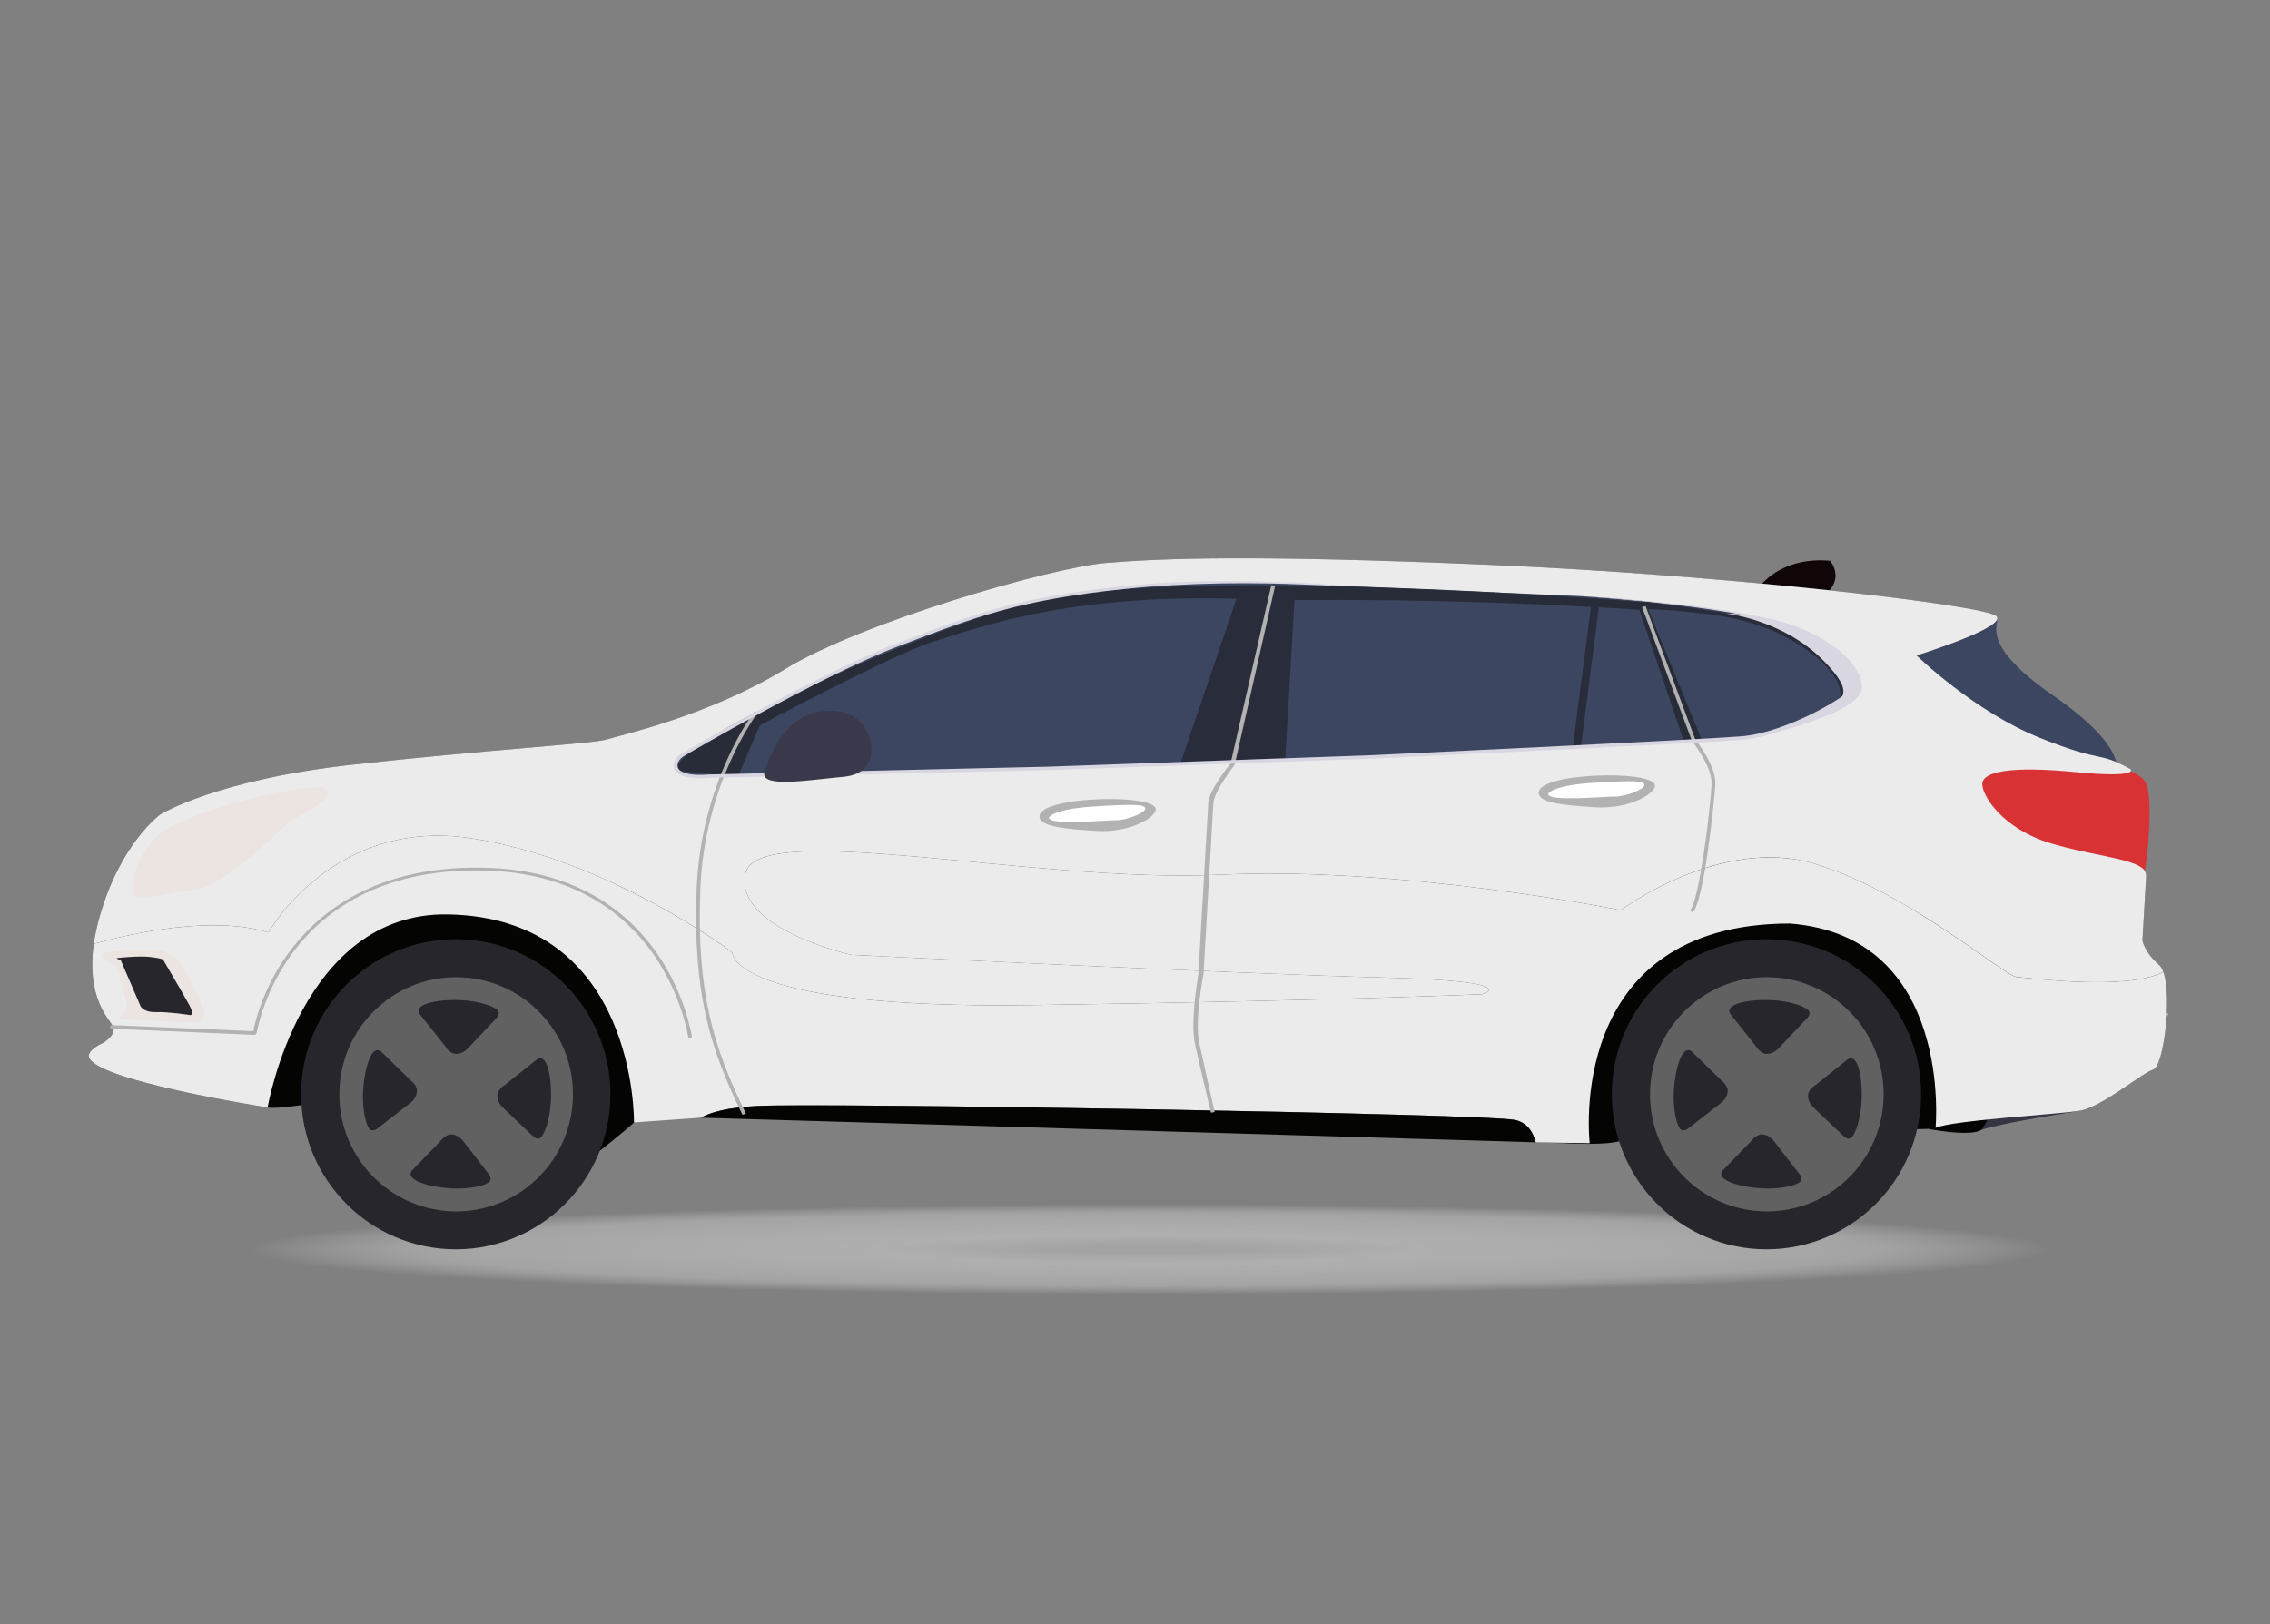 <svg width="102" height="73" viewBox="0 0 102 73" fill="none" xmlns="http://www.w3.org/2000/svg">
<rect x="0" y="0" width="102" height="73" fill="#808080" stroke="none"/>
<path d="M51.608 58.172C73.847 58.172 91.875 57.268 91.875 56.153C91.875 55.038 73.847 54.134 51.608 54.134C29.369 54.134 11.341 55.038 11.341 56.153C11.341 57.268 29.369 58.172 51.608 58.172Z" fill="url(#paint0_radial_295_15407)"/>
<path d="M79.036 26.411C79.036 26.411 79.941 25.008 82.232 25.203C82.232 25.203 82.899 25.964 82.032 26.709C81.165 27.454 79.036 26.411 79.036 26.411Z" fill="#100607"/>
<path d="M97.206 43.683C97.156 43.544 97.095 43.437 97.019 43.373C96.343 42.79 96.268 42.264 96.268 42.264L96.435 39.381C96.48 38.604 94.398 38.571 92.174 37.911C89.95 37.252 89.007 35.697 89.076 35.191C89.144 34.686 90.357 34.421 93.26 34.703C96.163 34.986 95.74 34.572 95.74 34.572C94.172 33.714 94.635 34.356 91.665 33.166C88.697 31.978 86.119 29.461 86.119 29.461C86.119 29.461 90.216 28.188 89.706 27.692C89.195 27.196 77.594 25.843 66.875 25.385C56.156 24.928 52.241 25.1 49.743 25.299C47.246 25.497 38.713 27.97 35.277 30.073C31.842 32.175 27.859 33.045 27.269 33.234C26.68 33.424 21.89 33.695 15.801 34.373C9.712 35.051 7.203 36.606 7.203 36.606C7.203 36.606 5.42 37.886 4.479 41.191C4.351 41.639 4.266 42.048 4.213 42.423C3.874 44.813 4.877 45.779 5.063 46.11C5.277 46.492 4.652 46.861 4.652 46.861C3.977 47.171 3.99 47.433 3.99 47.433C3.887 48.513 12.025 49.778 12.025 49.778C12.025 49.778 11.357 39.056 21.552 39.735C31.747 40.414 30.303 50.202 30.303 50.202L31.495 50.237C31.905 50.005 32.662 49.775 34.07 49.709C37.173 49.564 66.87 50.055 68.093 50.342C68.645 50.472 68.895 50.906 69.004 51.345L70.279 51.383C70.279 51.383 70.326 40.009 80.453 41.173C90.579 42.338 88.748 50.888 88.748 50.888C89.478 50.545 92.476 50.086 93.459 49.925C94.441 49.763 96.212 48.245 96.748 48.076C97.224 47.922 97.602 44.788 97.206 43.683Z" fill="#353544"/>
<path d="M68.399 49.641C68.439 49.78 70.278 51.38 70.278 51.38C70.278 51.38 72.339 51.508 72.911 51.241C73.482 50.973 86.657 50.739 86.657 50.739C86.657 50.739 88.514 51.107 89.014 50.785C89.515 50.462 91.809 43.366 91.809 43.366L78.627 37.839C78.627 37.839 66.6 43.352 68.399 49.641Z" fill="#040402"/>
<path d="M89.062 27.823C89.062 27.823 89.65 27.604 89.733 27.852C89.817 28.099 88.993 29.007 92.274 31.275C95.554 33.544 95.086 34.605 95.086 34.605L85.41 31.995C85.41 31.995 83.482 28.108 89.062 27.823Z" fill="#3C4660"/>
<path d="M94.448 34.404C94.448 34.404 96.191 34.478 96.468 35.293C96.746 36.107 96.476 39.376 96.219 39.61C95.96 39.843 86.544 36.231 86.544 36.231C86.544 36.231 88.742 33.358 94.448 34.404Z" fill="#D83235"/>
<path d="M10.83 47.16C10.83 47.16 11.552 49.692 12.024 49.776C12.497 49.859 13.901 49.6 14.336 49.566C14.771 49.531 26.681 51.933 26.681 51.933C26.681 51.933 29.191 50.019 30.284 48.725C31.379 47.431 33.165 40.759 33.165 40.759L22.303 38.676L17.126 39.252L13.163 42.057L10.83 47.16Z" fill="#040402"/>
<path d="M67.045 50.355L66.96 50.231C66.977 50.223 68.664 49.362 69.053 48.542C69.087 48.471 69.136 48.346 69.198 48.189C69.536 47.33 70.325 45.32 71.925 43.539C73.926 41.313 76.491 40.199 79.55 40.227C83.612 40.264 86.074 41.819 87.423 43.118C88.734 44.38 89.279 45.652 89.381 45.912C92.466 46.099 97.076 46.147 97.281 45.511L97.442 45.549C97.391 45.706 97.238 46.182 93.229 46.175C91.275 46.172 89.333 46.053 89.314 46.051L89.256 46.048L89.24 46C89.235 45.986 88.736 44.593 87.296 43.209C85.969 41.934 83.547 40.407 79.55 40.37C74.855 40.328 71.426 42.973 69.358 48.234C69.293 48.401 69.246 48.521 69.21 48.596C68.798 49.462 67.116 50.319 67.045 50.355Z" fill="#B2B2B2"/>
<path d="M12.062 41.911C12.062 41.911 14.973 36.718 21.184 37.678C27.396 38.639 32.899 42.8 32.899 42.8C32.899 42.8 32.751 45.373 46.471 45.173C60.19 44.973 66.604 44.685 66.604 44.685C66.604 44.685 68.597 44.097 62.209 43.937C55.82 43.777 38.245 42.915 38.245 42.915C38.245 42.915 32.961 41.724 33.495 39.257C34.029 36.79 46.524 39.706 54.772 39.315C63.02 38.923 72.827 40.907 72.827 40.907C72.827 40.907 77.33 37.539 81.564 38.829C85.798 40.119 90.069 43.891 90.63 43.915C91.089 43.935 95.588 44.551 97.205 43.681C97.156 43.543 97.094 43.436 97.019 43.371C96.343 42.789 96.268 42.263 96.268 42.263L96.435 39.38C96.48 38.602 94.397 38.57 92.173 37.91C89.949 37.251 89.007 35.696 89.076 35.19C89.144 34.685 90.357 34.42 93.26 34.702C96.163 34.984 95.74 34.571 95.74 34.571C94.172 33.713 94.635 34.355 91.665 33.165C88.696 31.977 86.119 29.459 86.119 29.459C86.119 29.459 90.216 28.187 89.705 27.691C89.195 27.195 77.595 25.841 66.875 25.384C56.155 24.927 52.24 25.099 49.743 25.297C47.246 25.496 38.713 27.969 35.277 30.071C31.842 32.173 27.859 33.044 27.269 33.233C26.68 33.423 21.89 33.693 15.801 34.372C9.712 35.05 7.203 36.604 7.203 36.604C7.203 36.604 5.419 37.885 4.479 41.19C4.351 41.637 4.266 42.047 4.213 42.422C5.831 41.97 9.523 41.12 12.062 41.911Z" fill="#EBEBEB"/>
<path d="M90.631 43.916C90.07 43.892 85.799 40.12 81.565 38.83C77.332 37.539 72.829 40.908 72.829 40.908C72.829 40.908 63.021 38.925 54.773 39.315C46.526 39.707 34.03 36.791 33.496 39.258C32.962 41.725 38.246 42.916 38.246 42.916C38.246 42.916 55.821 43.777 62.209 43.938C68.597 44.098 66.606 44.686 66.606 44.686C66.606 44.686 60.191 44.973 46.472 45.174C32.752 45.374 32.901 42.8 32.901 42.8C32.901 42.8 27.396 38.639 21.185 37.679C14.975 36.718 12.063 41.912 12.063 41.912C9.524 41.121 5.832 41.97 4.214 42.422C3.875 44.812 4.878 45.778 5.064 46.108C5.278 46.491 4.653 46.86 4.653 46.86C3.978 47.17 3.991 47.431 3.991 47.431C3.888 48.512 12.026 49.776 12.026 49.776C12.026 49.776 13.514 40.97 20.143 41.098C28.65 41.262 28.487 50.448 28.487 50.448L31.496 50.235C31.906 50.003 32.663 49.772 34.071 49.707C37.174 49.562 66.871 50.053 68.094 50.34C68.645 50.47 68.896 50.904 69.005 51.343L71.431 51.381C71.431 51.381 70.26 41.516 80.428 41.508C87.79 42.082 86.972 50.694 86.972 50.694C87.702 50.352 92.477 50.084 93.461 49.922C94.443 49.761 96.213 48.243 96.75 48.074C97.225 47.924 97.604 44.788 97.208 43.683C95.589 44.552 91.09 43.935 90.631 43.916Z" fill="#EBEBEB"/>
<path d="M68.093 50.339C66.869 50.052 37.172 49.561 34.07 49.706C32.662 49.772 31.904 50.002 31.495 50.234L69.004 51.342C68.894 50.904 68.644 50.469 68.093 50.339Z" fill="#040402"/>
<path d="M5.959 39.884C5.959 39.884 5.978 38.337 7.366 37.352C8.754 36.367 14.307 34.994 14.668 35.495C15.029 35.994 13.39 36.598 12.919 37.022C12.448 37.446 9.935 39.923 8.725 39.997C7.515 40.071 5.803 40.767 5.956 39.925" fill="#EBE4E1"/>
<path d="M4.701 43.141C4.575 43.033 4.478 42.833 5.01 42.773C5.542 42.713 7.021 42.683 7.021 42.683C7.021 42.683 7.646 42.669 8.091 43.286C8.536 43.904 9.021 45.069 9.021 45.069C9.021 45.069 9.592 45.981 8.621 45.95C7.651 45.919 5.219 45.805 5.219 45.805C5.219 45.805 5.772 45.581 5.691 45.123C5.61 44.666 5.226 43.412 5.226 43.412C5.226 43.412 4.827 43.25 4.701 43.141Z" fill="#EBE4E1"/>
<path d="M5.411 43.12L6.31 45.211C6.31 45.211 6.426 45.505 7.003 45.488C7.581 45.472 8.485 45.614 8.485 45.614C8.485 45.614 8.804 45.721 8.511 45.182C8.218 44.643 7.332 43.14 7.332 43.14C7.332 43.14 7.324 43.078 6.763 43.013C6.202 42.948 5.247 43.062 5.247 43.062C5.247 43.062 5.277 43.145 5.411 43.12Z" fill="#27262C"/>
<path d="M30.657 33.937C30.657 33.937 36.772 30.347 40.295 29.001C43.818 27.655 45.793 26.911 50.544 26.412C55.296 25.914 60.345 26.336 60.345 26.336L70.968 26.789C70.968 26.789 78.869 27.233 80.633 28.303C82.398 29.372 83.543 30.425 83.332 30.897C83.122 31.37 80.289 33.006 78.246 33.17C76.204 33.334 61.605 34.019 61.605 34.019L47.149 34.532L31.85 34.884C31.85 34.884 30.516 35.03 30.37 34.499C30.28 34.171 30.657 33.937 30.657 33.937Z" fill="#3C4660"/>
<path d="M33.154 34.913L34.141 32.599C34.141 32.599 40.301 29.312 42.036 28.806C43.771 28.299 48.308 26.451 57.179 26.986C57.179 26.986 64.67 26.822 73.659 27.407L75.649 33.27L76.444 33.2L73.936 27.069C73.936 27.069 51.928 25.245 45.599 27.226C39.271 29.207 29.693 33.666 30.49 34.643L33.154 34.913Z" fill="#282C38"/>
<path d="M55.657 26.624L53.069 34.236L57.754 34.078L58.179 26.716L55.657 26.624Z" fill="#292C3B"/>
<path d="M71.037 33.589L70.674 33.555L71.487 27.273L71.858 27.178L71.037 33.589Z" fill="#292C3B"/>
<path d="M73.935 27.374C73.935 27.374 74.923 27.399 75.782 27.498C76.641 27.597 78.855 27.682 80.927 29.031C82.999 30.381 82.725 31.35 82.62 31.505C82.515 31.66 82.996 31.407 82.996 31.407L83.138 30.738L81.62 28.845L79.136 27.778L73.695 26.998L73.935 27.374Z" fill="#292C3B"/>
<path d="M77.546 27.575C77.546 27.575 80.103 27.83 81.94 29.698C83.4 31.183 82.849 31.462 81.806 32.014C80.764 32.566 78.966 33.127 78.966 33.127C78.966 33.127 83.233 32.169 83.624 31.088C84.017 30.006 81.655 27.677 77.546 27.575Z" fill="#D8D6E1"/>
<path d="M33.363 50.104C31.894 47.116 31.131 44.617 31.302 39.98C31.481 35.148 33.877 32 33.902 31.969L34.041 32.049C34.017 32.08 31.646 35.195 31.468 39.985C31.297 44.595 32.056 47.079 33.517 50.048L33.363 50.104Z" fill="#B2B2B2"/>
<path d="M54.415 50.009C54.411 49.989 53.932 48.015 53.699 46.941C53.466 45.869 53.842 43.886 53.85 43.751L54.292 36.084C54.324 35.531 55.19 34.448 55.295 34.313L57.124 26.303L57.296 26.331L55.48 34.371L55.473 34.383C55.464 34.395 54.553 35.556 54.522 36.094L54.078 43.774C54.074 43.795 53.664 45.856 53.895 46.916C54.129 47.988 54.575 49.961 54.579 49.981L54.415 50.009Z" fill="#B2B2B2"/>
<path d="M76.06 41.012L75.933 40.919C76.371 40.482 76.861 36.209 76.909 35.254C76.949 34.452 76.04 33.318 76.031 33.307L76.02 33.288L73.784 27.287L73.943 27.243L76.175 33.235C76.269 33.353 77.117 34.441 77.076 35.261C77.048 35.838 76.581 40.492 76.06 41.012Z" fill="#B2B2B2"/>
<path d="M31.296 34.974C30.711 34.949 30.361 34.791 30.285 34.516C30.182 34.144 30.588 33.887 30.606 33.876C30.669 33.84 36.77 30.266 40.26 28.933C43.79 27.584 45.734 26.841 50.534 26.338C53.468 26.031 56.503 26.109 58.535 26.196C59.641 26.242 60.341 26.341 60.349 26.341L70.968 26.794C71.292 26.808 78.917 27.213 80.682 28.282C82.175 29.186 83.678 30.347 83.413 30.943C83.193 31.438 80.31 33.089 78.255 33.254C76.234 33.416 61.756 34.091 61.61 34.098L47.154 34.609L31.854 34.959C31.851 34.961 31.598 34.986 31.296 34.974ZM58.53 26.27C56.506 26.184 53.478 26.163 50.555 26.47C45.781 26.97 43.845 27.718 40.33 29.061C36.855 30.388 30.766 33.958 30.706 33.995C30.705 33.995 30.378 34.205 30.455 34.479C30.526 34.735 30.956 34.808 31.305 34.823C31.59 34.835 31.837 34.81 31.84 34.809L47.146 34.457L61.6 33.944C61.745 33.937 76.22 33.257 78.237 33.095C80.288 32.93 83.072 31.269 83.25 30.87C83.433 30.458 82.338 29.391 80.584 28.328C78.86 27.283 71.043 26.796 70.963 26.793L60.342 26.34C60.332 26.341 59.632 26.317 58.53 26.27Z" fill="#D8D6E1"/>
<path d="M11.448 46.512L5.022 46.238C4.977 46.236 4.942 46.192 4.944 46.153C4.946 46.113 4.986 46.072 5.032 46.074L11.383 46.345C11.457 45.937 11.854 44.227 13.176 42.554C14.538 40.83 17.186 38.803 22.06 39.01C26.191 39.187 28.426 41.231 29.573 42.921C30.813 44.749 31.083 46.556 31.085 46.574C31.091 46.614 31.058 46.647 31.012 46.652C30.966 46.657 30.925 46.629 30.919 46.589C30.916 46.571 30.65 44.785 29.425 42.982C28.299 41.324 26.105 39.311 22.052 39.138C17.255 38.934 14.653 40.91 13.315 42.604C11.863 44.442 11.54 46.39 11.537 46.41C11.531 46.447 11.491 46.514 11.448 46.512Z" fill="#B2B2B2"/>
<path d="M34.338 34.763C34.338 34.763 34.953 32.208 36.9 31.964C38.846 31.721 39.116 33.265 39.131 33.364C39.146 33.465 39.416 34.775 37.895 34.914C36.375 35.053 34.279 35.413 34.338 34.763Z" fill="#3A394B"/>
<path d="M46.707 36.691C46.716 36.257 47.872 35.998 49.196 35.929C50.52 35.859 51.833 35.999 51.927 36.34C52.022 36.68 50.837 37.442 49.269 37.347C47.702 37.252 46.698 37.124 46.707 36.691Z" fill="#B2B2B2"/>
<path d="M47.139 36.737C47.139 36.737 47.302 36.366 49.15 36.248C50.999 36.131 51.471 36.152 51.46 36.347C51.448 36.543 50.615 36.871 50.142 36.865C49.67 36.859 47.058 37.112 47.139 36.737Z" fill="white"/>
<path d="M69.138 35.628C69.147 35.194 70.302 34.935 71.627 34.866C72.952 34.796 74.264 34.936 74.359 35.277C74.453 35.617 73.267 36.379 71.7 36.284C70.133 36.189 69.13 36.062 69.138 35.628Z" fill="#B2B2B2"/>
<path d="M69.571 35.674C69.571 35.674 69.734 35.303 71.582 35.185C73.431 35.068 73.903 35.089 73.891 35.284C73.88 35.48 73.046 35.808 72.574 35.802C72.102 35.796 69.49 36.049 69.571 35.674Z" fill="white"/>
<path d="M27.42 49.527C27.229 53.371 23.969 56.332 20.135 56.142C16.302 55.95 13.349 52.68 13.54 48.837C13.73 44.993 16.991 42.032 20.824 42.223C24.657 42.413 27.61 45.684 27.42 49.527Z" fill="#27262C"/>
<path d="M15.254 48.921C15.11 51.825 17.341 54.295 20.237 54.44C23.132 54.584 25.595 52.346 25.739 49.444C25.883 46.54 23.653 44.07 20.757 43.926C17.861 43.782 15.398 46.018 15.254 48.921Z" fill="#616161"/>
<path d="M18.852 45.567L19.996 47.01C19.996 47.01 20.189 47.352 20.476 47.367C20.763 47.381 20.984 47.159 20.984 47.159L22.326 45.74C22.326 45.74 22.512 45.539 22.343 45.387C22.174 45.234 21.565 44.993 20.705 44.95C19.846 44.907 18.566 45.077 18.852 45.567Z" fill="#27262C"/>
<path d="M18.502 52.616L19.784 51.294C19.784 51.294 20.011 50.972 20.297 50.987C20.584 51.001 20.782 51.244 20.782 51.244L21.977 52.789C21.977 52.789 22.143 53.008 21.96 53.143C21.777 53.278 21.147 53.457 20.287 53.414C19.427 53.372 18.17 53.076 18.502 52.616Z" fill="#27262C"/>
<path d="M24.142 47.602L22.703 48.75C22.703 48.75 22.361 48.944 22.347 49.232C22.333 49.52 22.554 49.741 22.554 49.741L23.969 51.087C23.969 51.087 24.17 51.275 24.321 51.104C24.474 50.935 24.714 50.324 24.757 49.462C24.8 48.599 24.631 47.316 24.142 47.602Z" fill="#27262C"/>
<path d="M17.112 47.252L18.431 48.537C18.431 48.537 18.751 48.764 18.736 49.051C18.723 49.339 18.48 49.538 18.48 49.538L16.939 50.736C16.939 50.736 16.72 50.903 16.585 50.719C16.451 50.534 16.272 49.904 16.314 49.042C16.358 48.179 16.652 46.919 17.112 47.252Z" fill="#27262C"/>
<path d="M86.314 49.527C86.124 53.371 82.863 56.332 79.029 56.142C75.197 55.95 72.244 52.68 72.434 48.837C72.625 44.993 75.886 42.032 79.718 42.223C83.551 42.413 86.504 45.684 86.314 49.527Z" fill="#27262C"/>
<path d="M74.148 48.921C74.004 51.825 76.236 54.295 79.131 54.44C82.027 54.584 84.49 52.346 84.634 49.444C84.778 46.54 82.547 44.07 79.652 43.926C76.756 43.782 74.292 46.018 74.148 48.921Z" fill="#616161"/>
<path d="M77.746 45.567L78.891 47.01C78.891 47.01 79.084 47.352 79.371 47.367C79.658 47.381 79.879 47.159 79.879 47.159L81.221 45.74C81.221 45.74 81.407 45.539 81.238 45.387C81.068 45.234 80.46 44.993 79.6 44.95C78.74 44.907 77.461 45.077 77.746 45.567Z" fill="#27262C"/>
<path d="M77.397 52.616L78.679 51.294C78.679 51.294 78.906 50.972 79.192 50.987C79.479 51.001 79.677 51.244 79.677 51.244L80.872 52.789C80.872 52.789 81.038 53.008 80.855 53.143C80.672 53.278 80.041 53.457 79.182 53.414C78.322 53.373 77.065 53.076 77.397 52.616Z" fill="#27262C"/>
<path d="M83.036 47.602L81.597 48.751C81.597 48.751 81.256 48.944 81.241 49.232C81.227 49.52 81.448 49.741 81.448 49.741L82.863 51.087C82.863 51.087 83.064 51.275 83.216 51.105C83.368 50.935 83.609 50.325 83.651 49.462C83.695 48.6 83.525 47.316 83.036 47.602Z" fill="#27262C"/>
<path d="M76.007 47.252L77.326 48.537C77.326 48.537 77.646 48.764 77.631 49.051C77.618 49.339 77.375 49.538 77.375 49.538L75.834 50.736C75.834 50.736 75.615 50.903 75.48 50.719C75.346 50.535 75.167 49.904 75.21 49.042C75.253 48.179 75.547 46.919 76.007 47.252Z" fill="#27262C"/>
<defs>
<radialGradient id="paint0_radial_295_15407" cx="0" cy="0" r="1" gradientUnits="userSpaceOnUse" gradientTransform="translate(51.608 56.153) rotate(90) scale(2.019 40.267)">
<stop offset="0.09" stop-color="#A3A3A3"/>
<stop offset="0.299" stop-color="#AFAFAF"/>
<stop offset="0.804" stop-color="#B9B9B9" stop-opacity="0.622"/>
<stop offset="1" stop-color="#C9C9C9" stop-opacity="0"/>
</radialGradient>
</defs>
</svg>
